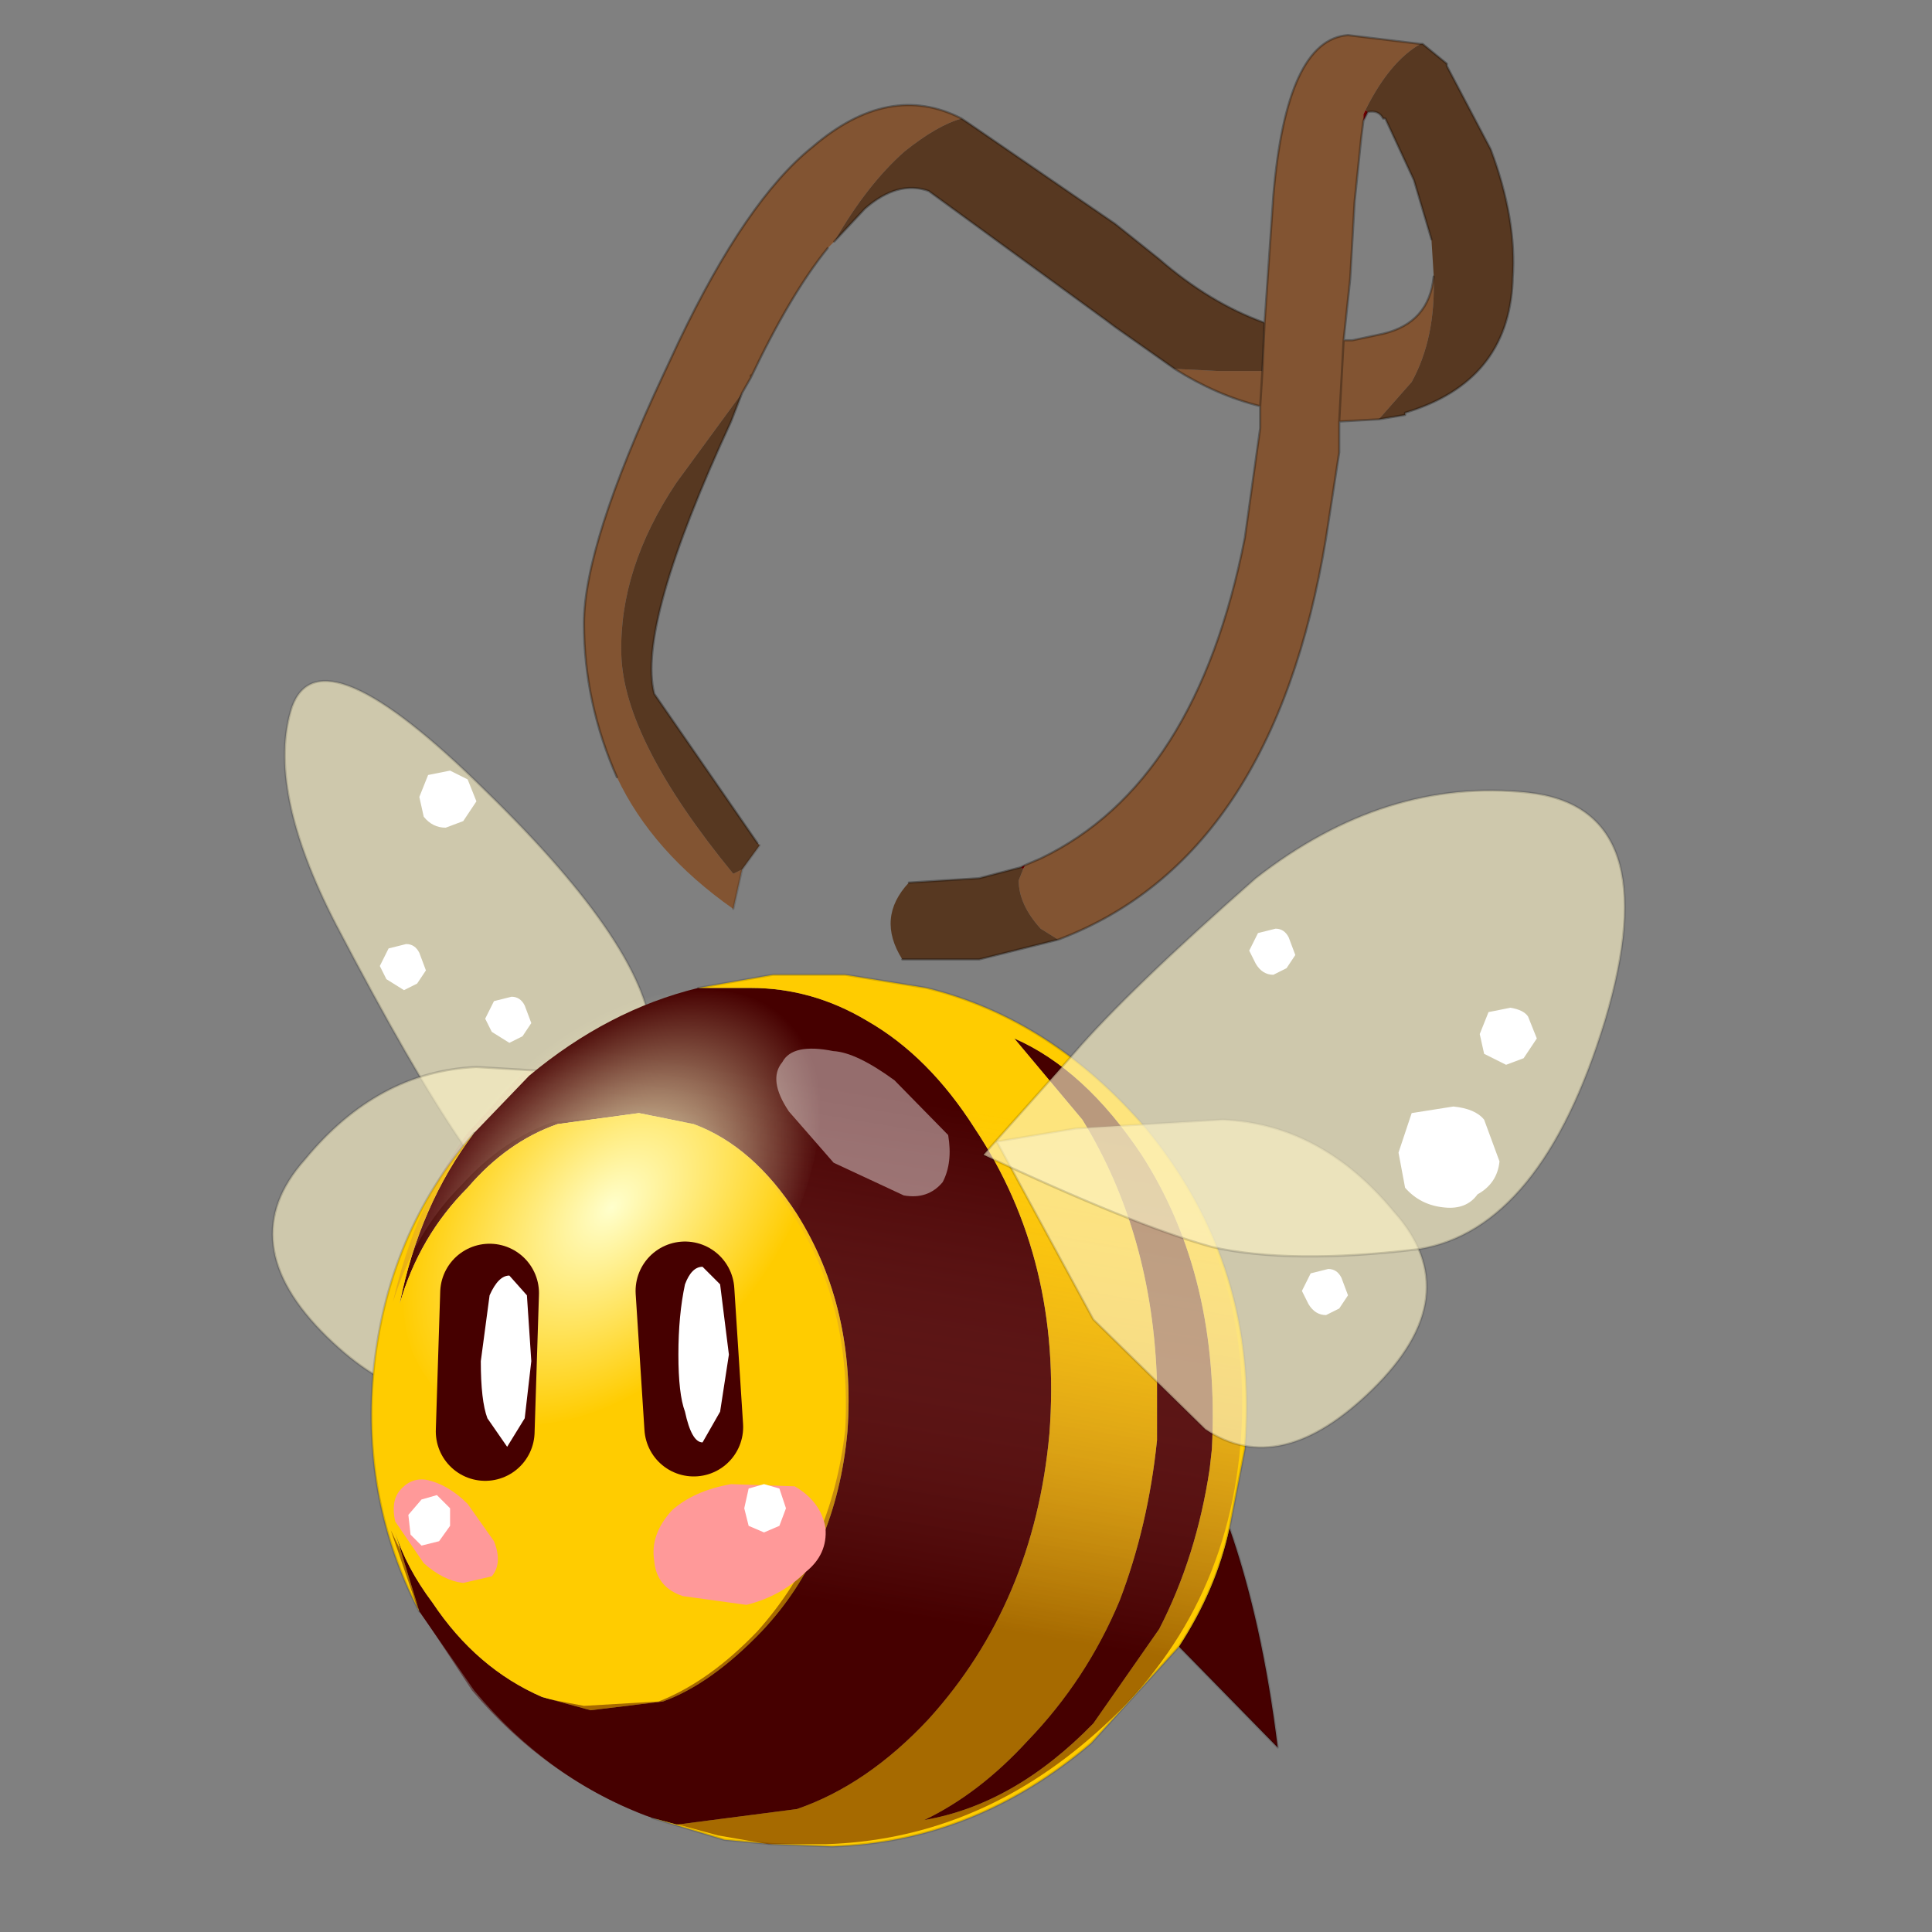 <?xml version="1.0" encoding="UTF-8" standalone="no"?>
<svg xmlns:xlink="http://www.w3.org/1999/xlink" height="440.0px" width="440.0px" xmlns="http://www.w3.org/2000/svg">
  <rect width="100%" height="100%" fill="#808080" stroke="none"/>
  <g transform="matrix(10.0, 0.0, 0.0, 10.0, 0.0, 0.0)">
    <use height="44.0" transform="matrix(1.0, 0.0, 0.0, 1.0, 0.0, 0.0)" width="44.0" xlink:href="#shape0"/>
    <use height="10.7" transform="matrix(0.924, 0.0, 0.0, 0.924, 13.062, 16.098)" width="9.6" xlink:href="#sprite0"/>
    <use height="41.3" transform="matrix(1.0, 0.0, 0.0, 1.0, 6.2, 0.75)" width="28.25" xlink:href="#shape3"/>
    <use height="8.1" transform="matrix(-1.104, 0.136, -0.377, 1.216, 19.925, 22.026)" width="8.1" xlink:href="#shape4"/>
    <use height="18.6" transform="matrix(1.0, 0.0, 0.0, 1.0, 8.95, 18.0)" width="28.05" xlink:href="#shape5"/>
    <use height="2.0" transform="matrix(0.622, 1.425, -1.425, 0.622, 20.35, 23.0)" width="2.65" xlink:href="#sprite1"/>
    <use height="12.4" transform="matrix(1.0, 0.0, 0.0, 1.0, 9.55, 17.55)" width="25.45" xlink:href="#shape7"/>
  </g>
  <defs>
    <g id="shape0" transform="matrix(1.0, 0.0, 0.0, 1.0, 0.0, 0.0)">
      <path d="M44.0 44.0 L0.0 44.0 0.0 0.0 44.0 0.0 44.0 44.0" fill="#43adca" fill-opacity="0.0" fill-rule="evenodd" stroke="none"/>
      <path d="M10.5 26.0 Q9.4 24.4 7.65 21.05 6.05 17.95 6.65 16.1 7.3 14.3 11.05 18.0 14.8 21.65 14.85 23.7 14.9 25.7 14.35 26.55 13.75 27.45 12.2 28.65 L10.5 26.0" fill="#fbf2c6" fill-opacity="0.631" fill-rule="evenodd" stroke="none"/>
      <path d="M10.5 26.0 L12.2 28.65 Q13.75 27.45 14.35 26.55 14.9 25.7 14.85 23.7 14.8 21.65 11.05 18.0 7.3 14.3 6.65 16.1 6.05 17.95 7.65 21.05 9.4 24.4 10.5 26.0 Z" fill="none" stroke="#000000" stroke-linecap="round" stroke-linejoin="round" stroke-opacity="0.153" stroke-width="0.05"/>
    </g>
    <g id="sprite0" transform="matrix(1.0, 0.0, 0.0, 1.0, 6.7, 3.9)">
      <clipPath id="clipPath0" transform="matrix(1.0, 0.0, 0.0, 1.0, 6.7, 3.9)">
        <use height="10.45" transform="matrix(1.0, 0.0, 0.0, 1.0, -6.7, -3.65)" width="9.6" xlink:href="#shape1"/>
      </clipPath>
      <g clip-path="url(#clipPath0)">
        <use height="7.85" transform="matrix(1.0, 0.0, 0.0, 1.0, -2.75, -3.9)" width="5.5" xlink:href="#shape2"/>
      </g>
    </g>
    <g id="shape1" transform="matrix(1.0, 0.0, 0.0, 1.0, 6.7, 3.65)">
      <path d="M2.75 2.55 L2.65 2.95 2.75 3.05 2.85 3.55 2.7 3.85 2.8 4.0 Q1.2 6.8 0.0 6.8 -1.85 6.8 -3.95 5.35 -6.7 3.45 -6.7 0.45 -6.7 -0.95 -5.5 -2.2 -4.1 -3.65 -2.05 -3.65 0.4 -3.65 1.8 -1.95 2.65 -0.9 2.85 0.55 L1.45 0.55 Q0.9 1.45 1.5 2.4 L2.75 2.55" fill="#b17c01" fill-rule="evenodd" stroke="none"/>
      <path d="M2.75 2.55 L2.8 2.55 2.85 2.45 2.9 1.85 M2.75 2.55 L1.5 2.4 Q0.9 1.45 1.45 0.55 L2.85 0.55 Q2.65 -0.9 1.8 -1.95 0.4 -3.65 -2.05 -3.65 -4.1 -3.65 -5.5 -2.2 -6.7 -0.95 -6.7 0.45 -6.7 3.45 -3.95 5.35 -1.85 6.8 0.0 6.8 1.2 6.8 2.8 4.0 L2.7 3.85 2.85 3.55 2.75 3.05 2.65 2.95 2.75 2.55 2.8 2.55" fill="none" stroke="#ff0000" stroke-linecap="round" stroke-linejoin="round" stroke-width="0.05"/>
    </g>
    <g id="shape2" transform="matrix(1.0, 0.0, 0.0, 1.0, 2.75, 3.9)">
      <path d="M0.35 -0.8 L0.15 -1.15 -0.3 -1.3 -0.7 -1.15 -0.9 -0.8 -0.7 -0.4 -0.3 -0.25 Q0.0 -0.25 0.15 -0.4 L0.35 -0.8 M0.0 -1.5 Q1.15 -1.5 1.95 -0.75 L2.55 0.1 2.65 0.5 2.75 1.2 2.75 1.4 Q2.7 2.45 1.95 3.15 1.15 3.95 0.0 3.95 -1.15 3.95 -1.95 3.15 L-2.0 3.1 Q-2.75 2.3 -2.75 1.2 -2.75 0.1 -1.95 -0.75 L-1.9 -0.75 -0.8 -1.35 -0.35 -1.45 0.0 -1.5 M2.55 0.8 L2.4 0.2 2.4 0.15 Q1.65 -0.8 0.55 -1.15 1.5 0.15 0.05 0.95 -1.4 1.75 -2.3 0.5 -2.6 1.6 -2.1 2.45 -1.2 3.75 0.4 3.6 2.15 3.35 2.45 1.7 L2.5 1.35 2.55 0.8" fill="#ffcc33" fill-rule="evenodd" stroke="none"/>
      <path d="M0.35 -0.8 L0.15 -0.4 Q0.0 -0.25 -0.3 -0.25 L-0.7 -0.4 -0.9 -0.8 -0.7 -1.15 -0.3 -1.3 0.15 -1.15 0.35 -0.8" fill="#ffffff" fill-rule="evenodd" stroke="none"/>
      <path d="M2.55 0.8 L2.5 1.35 2.45 1.7 Q1.8 1.45 1.85 1.15 1.85 0.8 2.55 0.8" fill="#bd954d" fill-rule="evenodd" stroke="none"/>
      <path d="M2.45 1.7 Q2.15 3.35 0.4 3.6 -1.2 3.75 -2.1 2.45 -2.6 1.6 -2.3 0.5 -1.4 1.75 0.05 0.95 1.5 0.15 0.55 -1.15 1.65 -0.8 2.4 0.15 L2.4 0.2 2.55 0.8 Q1.85 0.8 1.85 1.15 1.8 1.45 2.45 1.7" fill="#b17c01" fill-rule="evenodd" stroke="none"/>
      <path d="M0.0 -1.5 L-0.35 -1.45 -0.8 -1.35 -1.9 -0.75 -1.95 -0.75 Q-2.75 0.1 -2.75 1.2 -2.75 2.3 -2.0 3.1 L-1.95 3.15 Q-1.15 3.95 0.0 3.95 1.15 3.95 1.95 3.15 2.7 2.45 2.75 1.4 L2.75 1.2 2.65 0.5 2.55 0.1 1.95 -0.75 Q1.15 -1.5 0.0 -1.5 M2.45 1.7 Q1.8 1.45 1.85 1.15 1.85 0.8 2.55 0.8" fill="none" stroke="#000000" stroke-linecap="round" stroke-linejoin="round" stroke-opacity="0.302" stroke-width="0.05"/>
      <path d="M2.05 2.2 L1.6 2.55 1.25 2.15 1.15 1.4 1.45 0.6 Q1.7 0.3 1.9 0.35 L2.25 0.65 2.4 1.45 2.05 2.2" fill="#42341f" fill-rule="evenodd" stroke="none"/>
      <path d="M-0.25 -0.5 L-0.5 -0.1 -0.95 -0.05 -1.2 -0.25 -1.2 -0.7 -0.95 -1.05 -0.55 -1.1 -0.2 -0.9 -0.25 -0.5" fill="#ffffff" fill-rule="evenodd" stroke="none"/>
      <path d="M-0.25 -0.5 L-0.2 -0.9 -0.55 -1.1 -0.95 -1.05 -1.2 -0.7 -1.2 -0.25 -0.95 -0.05 -0.5 -0.1 -0.25 -0.5 M-0.3 0.3 L-0.3 0.75 -0.6 0.45 -1.1 0.45 -1.55 0.2 -2.35 0.55 -1.75 -0.05 -1.75 -0.85 -1.25 -1.6 -0.7 -1.8 Q-0.25 -2.05 -0.05 -2.7 L-0.1 -1.65 0.2 -1.25 Q0.4 -0.9 0.2 -0.45 L-0.3 0.3" fill="#ffffff" fill-opacity="0.302" fill-rule="evenodd" stroke="none"/>
      <path d="M-0.7 -0.35 L-1.6 0.35 -0.85 -0.8 -1.5 -2.15 -0.65 -0.9 2.55 -3.9 -0.4 -0.6 0.65 1.7 -0.7 -0.35" fill="#ffffff" fill-rule="evenodd" stroke="none"/>
    </g>
    <g id="shape3" transform="matrix(1.0, 0.0, 0.0, 1.0, -6.2, -0.75)">
      <path d="M32.0 9.4 L32.0 9.45 32.0 9.4" fill="#614a22" fill-rule="evenodd" stroke="none"/>
      <path d="M23.35 19.7 L23.3 19.8 23.25 19.75 23.35 19.7 M31.05 2.75 L31.05 2.6 31.1 2.5 31.15 2.55 31.05 2.75" fill="#700000" fill-rule="evenodd" stroke="none"/>
      <path d="M28.8 7.35 L29.0 4.45 Q29.3 0.9 30.7 0.8 L32.35 1.0 Q31.65 1.4 31.1 2.5 L31.05 2.6 31.05 2.75 31.0 3.15 30.85 4.6 30.75 6.35 30.6 7.75 30.5 9.6 30.6 7.75 30.8 7.75 31.5 7.6 Q32.55 7.35 32.65 6.3 32.7 7.7 32.15 8.7 L31.4 9.55 30.5 9.6 30.5 9.85 30.5 10.25 30.5 10.3 30.2 12.25 Q29.0 19.55 24.1 21.4 L23.7 21.15 Q23.2 20.6 23.2 20.05 L23.3 19.8 23.35 19.7 23.7 19.55 Q27.25 17.85 28.35 12.25 L28.65 10.1 28.7 9.75 28.7 9.65 28.7 9.25 28.75 8.45 28.7 9.25 Q27.7 9.0 26.75 8.4 L27.75 8.45 28.75 8.45 28.8 7.35 M21.9 2.7 Q21.35 2.85 20.6 3.45 19.75 4.2 19.0 5.5 L18.85 5.65 Q18.0 6.7 17.1 8.6 L17.1 8.55 17.1 8.6 16.9 8.95 15.4 11.0 Q14.1 12.95 14.15 14.9 14.2 16.85 16.7 19.9 L16.9 19.8 16.7 20.7 Q14.85 19.4 14.05 17.7 13.3 16.0 13.3 14.2 13.3 12.4 15.1 8.55 L15.45 7.8 Q17.0 4.55 18.5 3.35 20.25 1.85 21.9 2.7" fill="#825432" fill-rule="evenodd" stroke="none"/>
      <path d="M28.8 7.35 L28.75 8.45 27.75 8.45 26.75 8.4 25.4 7.45 25.2 7.3 21.15 4.35 Q20.45 4.1 19.7 4.75 L19.0 5.5 Q19.75 4.2 20.6 3.45 21.35 2.85 21.9 2.7 L22.05 2.8 25.4 5.1 26.4 5.9 Q27.55 6.9 28.8 7.35 M23.3 19.8 L23.2 20.05 Q23.2 20.6 23.7 21.15 L24.1 21.4 23.9 21.45 22.3 21.85 20.55 21.85 Q19.95 20.9 20.7 20.1 L22.3 20.0 23.25 19.75 23.3 19.8 M31.1 2.5 Q31.65 1.4 32.35 1.0 L32.4 1.0 32.95 1.45 32.95 1.5 33.95 3.4 Q34.55 5.0 34.45 6.35 L34.45 6.4 Q34.35 8.7 32.0 9.4 L32.0 9.45 31.4 9.55 32.15 8.7 Q32.7 7.7 32.65 6.3 L32.65 6.25 32.6 5.45 32.2 4.1 31.55 2.7 31.5 2.7 Q31.4 2.5 31.15 2.55 L31.1 2.5 M16.9 19.8 L16.7 19.9 Q14.2 16.85 14.15 14.9 14.1 12.95 15.4 11.0 L16.9 8.95 16.65 9.6 Q14.5 14.25 14.9 15.8 L17.25 19.2 17.3 19.25 16.9 19.8" fill="#573821" fill-rule="evenodd" stroke="none"/>
      <path d="M32.35 1.0 L30.7 0.8 Q29.3 0.9 29.0 4.45 L28.8 7.35 28.75 8.45 28.7 9.25 28.7 9.65 28.7 9.75 28.65 10.1 28.35 12.25 Q27.25 17.85 23.7 19.55 L23.35 19.7 23.25 19.75 22.3 20.0 20.7 20.1 M24.1 21.4 Q29.0 19.55 30.2 12.25 L30.5 10.3 30.5 10.25 30.5 9.85 30.5 9.6 30.6 7.75 30.75 6.35 30.85 4.6 31.0 3.15 31.05 2.75 31.15 2.55 Q31.4 2.5 31.5 2.7 L31.55 2.7 32.2 4.1 32.6 5.45 M32.35 1.0 L32.4 1.0 32.95 1.45 32.95 1.5 33.95 3.4 Q34.55 5.0 34.45 6.35 L34.45 6.4 Q34.35 8.7 32.0 9.4 L32.0 9.45 31.4 9.55 30.5 9.6 M28.8 7.35 Q27.55 6.9 26.4 5.9 L25.4 5.1 22.05 2.8 21.9 2.7 M19.0 5.5 L19.7 4.75 Q20.45 4.1 21.15 4.35 L25.2 7.3 25.4 7.45 26.75 8.4 M14.05 17.7 Q13.3 16.0 13.3 14.2 13.3 12.4 15.1 8.55 L15.45 7.8 Q17.0 4.55 18.5 3.35 20.25 1.85 21.9 2.7 M32.65 6.3 Q32.55 7.35 31.5 7.6 L30.8 7.75 30.6 7.75 M28.7 9.25 Q27.7 9.0 26.75 8.4 M20.55 21.85 L22.3 21.85 23.9 21.45 24.1 21.4 M16.9 8.95 L17.1 8.6 17.1 8.55 17.1 8.6 Q18.0 6.7 18.85 5.65 M17.25 19.2 L14.9 15.8 Q14.5 14.25 16.65 9.6 L16.9 8.95" fill="none" stroke="#000000" stroke-linecap="round" stroke-linejoin="round" stroke-opacity="0.302" stroke-width="0.05"/>
      <path d="M16.9 19.8 L17.3 19.25 M16.7 20.7 L16.9 19.8" fill="none" stroke="#000000" stroke-linecap="round" stroke-linejoin="round" stroke-opacity="0.153" stroke-width="0.05"/>
      <path d="M14.2 24.5 L10.85 24.3 Q8.6 24.4 6.95 26.4 5.25 28.3 7.45 30.45 9.55 32.5 11.25 31.35 L13.8 28.85 16.0 24.8 14.2 24.5" fill="#fbf2c6" fill-opacity="0.631" fill-rule="evenodd" stroke="none"/>
      <path d="M14.2 24.5 L16.0 24.8 13.8 28.85 11.25 31.35 Q9.55 32.5 7.45 30.45 5.25 28.3 6.95 26.4 8.6 24.4 10.85 24.3 L14.2 24.5 Z" fill="none" stroke="#000000" stroke-linecap="round" stroke-linejoin="round" stroke-opacity="0.153" stroke-width="0.05"/>
      <path d="M15.9 22.5 L16.7 22.5 17.1 22.5 Q18.5 22.5 19.75 23.25 21.15 24.05 22.2 25.7 24.2 28.7 23.9 32.65 23.55 36.5 21.15 39.15 19.75 40.65 18.15 41.2 L15.45 41.55 15.4 41.55 14.85 41.4 Q12.5 40.55 10.8 38.5 L9.55 36.7 9.0 34.9 Q9.25 35.7 9.85 36.5 10.85 38.0 12.35 38.65 L13.45 38.95 15.1 38.75 Q16.2 38.35 17.35 37.15 19.05 35.35 19.3 32.6 19.5 29.8 18.15 27.65 17.15 26.1 15.8 25.6 L14.55 25.35 12.7 25.6 Q11.55 26.0 10.65 27.05 9.55 28.15 9.1 29.7 9.55 27.45 10.8 25.8 L12.05 24.5 Q13.85 23.0 15.9 22.5 M26.85 37.5 Q27.7 36.2 28.0 34.8 28.75 36.95 29.1 39.8 L26.85 37.5 M26.35 32.8 L26.35 31.5 Q26.25 28.1 24.65 25.5 L23.1 23.65 Q24.7 24.35 26.0 26.3 27.8 29.1 27.6 33.0 L27.55 33.45 Q27.25 35.45 26.4 37.1 L24.9 39.25 Q23.1 41.1 21.05 41.45 22.3 40.85 23.4 39.65 24.75 38.25 25.5 36.45 26.15 34.75 26.35 32.8" fill="#460000" fill-rule="evenodd" stroke="none"/>
      <path d="M14.85 41.4 L15.4 41.55 15.45 41.55 18.15 41.2 Q19.75 40.65 21.15 39.15 23.55 36.5 23.9 32.65 24.2 28.7 22.2 25.7 21.15 24.05 19.75 23.25 18.5 22.5 17.1 22.5 L16.7 22.5 15.9 22.5 17.6 22.2 19.25 22.2 21.1 22.5 Q23.95 23.2 26.1 25.7 28.7 28.85 28.35 33.0 L28.0 34.8 Q27.7 36.2 26.85 37.5 L24.85 39.7 Q22.2 41.95 18.95 42.05 L17.6 42.0 16.5 41.9 14.85 41.4 M10.8 25.8 Q9.55 27.45 9.1 29.7 9.55 28.15 10.65 27.05 11.55 26.0 12.7 25.6 L14.55 25.35 15.8 25.6 Q17.15 26.1 18.15 27.65 19.5 29.8 19.3 32.6 19.05 35.35 17.35 37.15 16.2 38.35 15.1 38.75 L13.45 38.95 12.35 38.65 Q10.85 38.0 9.85 36.5 9.25 35.7 9.0 34.9 L9.55 36.7 Q8.25 34.2 8.5 31.3 8.8 28.1 10.8 25.8 M26.35 32.8 Q26.15 34.75 25.5 36.45 24.75 38.25 23.4 39.65 22.3 40.85 21.05 41.45 23.1 41.1 24.9 39.25 L26.4 37.1 Q27.25 35.45 27.55 33.45 L27.6 33.0 Q27.8 29.1 26.0 26.3 24.7 24.35 23.1 23.65 L24.65 25.5 Q26.25 28.1 26.35 31.5 L26.35 32.8" fill="#ffcc00" fill-rule="evenodd" stroke="none"/>
      <path d="M14.85 41.4 L16.5 41.9 17.6 42.0 18.95 42.05 Q22.2 41.95 24.85 39.7 L26.85 37.5 Q27.7 36.2 28.0 34.8 L28.35 33.0 Q28.7 28.85 26.1 25.7 23.95 23.2 21.1 22.5 L19.25 22.2 17.6 22.2 15.9 22.5 M9.55 36.7 Q8.25 34.2 8.5 31.3 8.8 28.1 10.8 25.8 M28.0 34.8 Q28.75 36.95 29.1 39.8 L26.85 37.5" fill="none" stroke="#000000" stroke-linecap="round" stroke-linejoin="round" stroke-opacity="0.153" stroke-width="0.05"/>
      <path d="M9.2 22.55 L8.8 22.3 8.65 22.0 8.85 21.6 9.25 21.5 Q9.45 21.5 9.55 21.7 L9.7 22.1 9.5 22.4 9.2 22.55" fill="#ffffff" fill-rule="evenodd" stroke="none"/>
      <path d="M11.6 23.75 L11.2 23.5 11.05 23.2 11.25 22.8 11.65 22.7 Q11.85 22.7 11.95 22.9 L12.1 23.3 11.9 23.6 11.6 23.75" fill="#ffffff" fill-rule="evenodd" stroke="none"/>
      <path d="M11.9 24.45 Q13.7 23.0 15.75 22.45 L17.5 22.2 19.15 22.15 20.95 22.45 Q23.8 23.15 25.95 25.6 28.6 28.8 28.25 32.9 27.9 37.0 24.75 39.65 22.1 41.9 18.8 42.0 L17.5 42.0 16.35 41.8 14.7 41.35 Q12.4 40.45 10.75 38.5 L9.5 36.6 8.9 34.85 9.7 36.5 Q10.75 38.05 12.25 38.65 L13.3 38.85 15.0 38.75 Q16.15 38.3 17.25 37.15 18.95 35.25 19.25 32.55 19.4 29.7 18.05 27.65 17.1 26.1 15.7 25.55 L14.5 25.35 12.6 25.55 Q11.45 25.95 10.5 27.0 9.45 28.05 8.95 29.65 9.45 27.45 10.65 25.8 L11.9 24.45" fill="url(#gradient0)" fill-rule="evenodd" stroke="none"/>
    </g>
    <linearGradient gradientTransform="matrix(0.001, -0.007, 0.012, 0.002, 18.75, 30.6)" gradientUnits="userSpaceOnUse" id="gradient0" spreadMethod="pad" x1="-819.2" x2="819.2">
      <stop offset="0.0" stop-color="#460000" stop-opacity="0.482"/>
      <stop offset="1.0" stop-color="#faafb0" stop-opacity="0.0"/>
    </linearGradient>
    <g id="shape4" transform="matrix(1.0, 0.0, 0.0, 1.0, 0.0, 4.05)">
      <path d="M4.05 -4.05 Q5.75 -4.05 6.9 -2.9 8.1 -1.7 8.1 0.0 8.1 1.7 6.9 2.85 5.75 4.05 4.05 4.05 2.35 4.05 1.15 2.85 0.0 1.7 0.0 0.0 0.0 -1.7 1.15 -2.9 2.35 -4.05 4.05 -4.05" fill="url(#gradient1)" fill-rule="evenodd" stroke="none"/>
    </g>
    <radialGradient cx="0" cy="0" gradientTransform="matrix(0.005, 0.0, 0.0, 0.005, 4.05, 0.0)" gradientUnits="userSpaceOnUse" id="gradient1" r="819.2" spreadMethod="pad">
      <stop offset="0.0" stop-color="#ffffcc"/>
      <stop offset="1.0" stop-color="#ffffcc" stop-opacity="0.0"/>
    </radialGradient>
    <g id="shape5" transform="matrix(1.0, 0.0, 0.0, 1.0, -8.95, -18.0)">
      <path d="M24.5 25.7 L27.85 25.5 Q30.1 25.6 31.75 27.6 33.45 29.5 31.25 31.65 29.15 33.7 27.45 32.55 L24.9 30.05 22.7 26.0 24.5 25.7" fill="#fbf2c6" fill-opacity="0.631" fill-rule="evenodd" stroke="none"/>
      <path d="M24.5 25.7 L22.7 26.0 24.9 30.05 27.45 32.55 Q29.15 33.7 31.25 31.65 33.45 29.5 31.75 27.6 30.1 25.6 27.85 25.5 L24.5 25.7 Z" fill="none" stroke="#000000" stroke-linecap="round" stroke-linejoin="round" stroke-opacity="0.153" stroke-width="0.05"/>
      <path d="M24.45 24.0 Q25.7 22.55 28.6 20.0 31.55 17.7 34.8 18.05 38.0 18.4 36.55 23.25 35.1 28.0 32.3 28.45 29.4 28.8 27.6 28.4 25.8 27.9 22.4 26.3 L24.45 24.0" fill="#fbf2c6" fill-opacity="0.631" fill-rule="evenodd" stroke="none"/>
      <path d="M24.45 24.0 L22.4 26.3 Q25.8 27.9 27.6 28.4 29.4 28.8 32.3 28.45 35.1 28.0 36.55 23.25 38.0 18.4 34.8 18.05 31.55 17.7 28.6 20.0 25.7 22.55 24.45 24.0 Z" fill="none" stroke="#000000" stroke-linecap="round" stroke-linejoin="round" stroke-opacity="0.153" stroke-width="0.05"/>
      <path d="M15.6 29.4 L15.8 32.5" fill="none" stroke="#460000" stroke-linecap="round" stroke-linejoin="round" stroke-width="2.25"/>
      <path d="M16.0 32.85 Q15.75 32.85 15.6 32.15 15.45 31.75 15.45 30.85 15.45 29.95 15.6 29.25 15.75 28.85 16.0 28.85 L16.4 29.25 16.6 30.85 16.4 32.15 16.0 32.85" fill="#ffffff" fill-rule="evenodd" stroke="none"/>
      <path d="M11.25 35.1 Q11.45 35.6 11.2 35.9 L10.55 36.05 Q10.1 36.0 9.65 35.6 L9.0 34.65 Q8.9 34.2 9.1 33.95 9.35 33.65 9.7 33.7 10.2 33.8 10.65 34.25 L11.25 35.1" fill="#ff9999" fill-rule="evenodd" stroke="none"/>
      <path d="M10.0 35.1 L9.6 35.2 9.35 34.95 9.3 34.5 9.6 34.15 9.95 34.05 10.25 34.35 10.25 34.75 10.0 35.1" fill="#ffffff" fill-rule="evenodd" stroke="none"/>
      <path d="M18.35 35.8 Q17.8 36.35 17.0 36.55 L15.55 36.35 Q14.95 36.15 14.9 35.55 14.8 34.95 15.3 34.4 15.8 33.95 16.65 33.8 L18.1 33.85 Q18.7 34.2 18.8 34.8 18.85 35.4 18.35 35.8" fill="#ff9999" fill-rule="evenodd" stroke="none"/>
      <path d="M17.4 34.9 L17.05 34.75 16.95 34.35 17.05 33.9 17.4 33.8 17.75 33.9 17.9 34.35 17.75 34.75 17.4 34.9" fill="#ffffff" fill-rule="evenodd" stroke="none"/>
      <path d="M11.15 29.45 L11.05 32.6" fill="none" stroke="#460000" stroke-linecap="round" stroke-linejoin="round" stroke-width="2.25"/>
      <path d="M11.55 32.95 L11.1 32.3 Q10.95 31.9 10.95 31.0 L11.15 29.5 Q11.35 29.05 11.6 29.05 L12.0 29.5 12.1 31.0 11.95 32.3 11.55 32.95" fill="#ffffff" fill-rule="evenodd" stroke="none"/>
    </g>
    <g id="sprite1" transform="matrix(1.0, 0.0, 0.0, 1.0, 0.0, 0.0)">
      <use height="2.0" transform="matrix(1.0, 0.0, 0.0, 1.0, 0.0, 0.0)" width="2.65" xlink:href="#shape6"/>
    </g>
    <g id="shape6" transform="matrix(1.0, 0.0, 0.0, 1.0, 0.0, 0.0)">
      <path d="M0.05 1.8 Q-0.15 1.55 0.2 1.05 0.35 0.75 0.95 0.4 L2.0 0.0 Q2.4 0.1 2.6 0.35 2.75 0.65 2.55 0.95 L1.7 1.7 0.75 2.0 Q0.2 2.1 0.05 1.8" fill="#ffffff" fill-opacity="0.427" fill-rule="evenodd" stroke="none"/>
    </g>
    <g id="shape7" transform="matrix(1.0, 0.0, 0.0, 1.0, -9.55, -17.55)">
      <path d="M29.0 22.2 Q28.75 22.2 28.6 21.95 L28.45 21.65 28.65 21.25 29.05 21.15 Q29.25 21.15 29.35 21.35 L29.5 21.75 29.3 22.05 29.0 22.2" fill="#ffffff" fill-rule="evenodd" stroke="none"/>
      <path d="M32.9 27.5 Q32.35 27.45 32.0 27.05 L31.85 26.25 32.15 25.35 33.1 25.2 Q33.6 25.25 33.8 25.5 L34.15 26.45 Q34.1 26.95 33.65 27.2 33.4 27.55 32.9 27.5" fill="#ffffff" fill-rule="evenodd" stroke="none"/>
      <path d="M30.2 29.95 Q29.95 29.95 29.8 29.7 L29.65 29.4 29.85 29.0 30.25 28.9 Q30.45 28.9 30.55 29.1 L30.7 29.5 30.5 29.8 30.2 29.95" fill="#ffffff" fill-rule="evenodd" stroke="none"/>
      <path d="M34.3 24.25 L33.8 24.0 33.7 23.55 33.9 23.05 34.4 22.95 Q34.7 23.0 34.8 23.15 L35.0 23.65 34.7 24.1 34.3 24.25" fill="#ffffff" fill-rule="evenodd" stroke="none"/>
      <path d="M10.15 18.85 Q9.85 18.85 9.65 18.6 L9.55 18.15 9.75 17.65 10.25 17.55 10.65 17.75 10.85 18.25 10.55 18.7 10.15 18.85" fill="#ffffff" fill-rule="evenodd" stroke="none"/>
    </g>
  </defs>
</svg>
